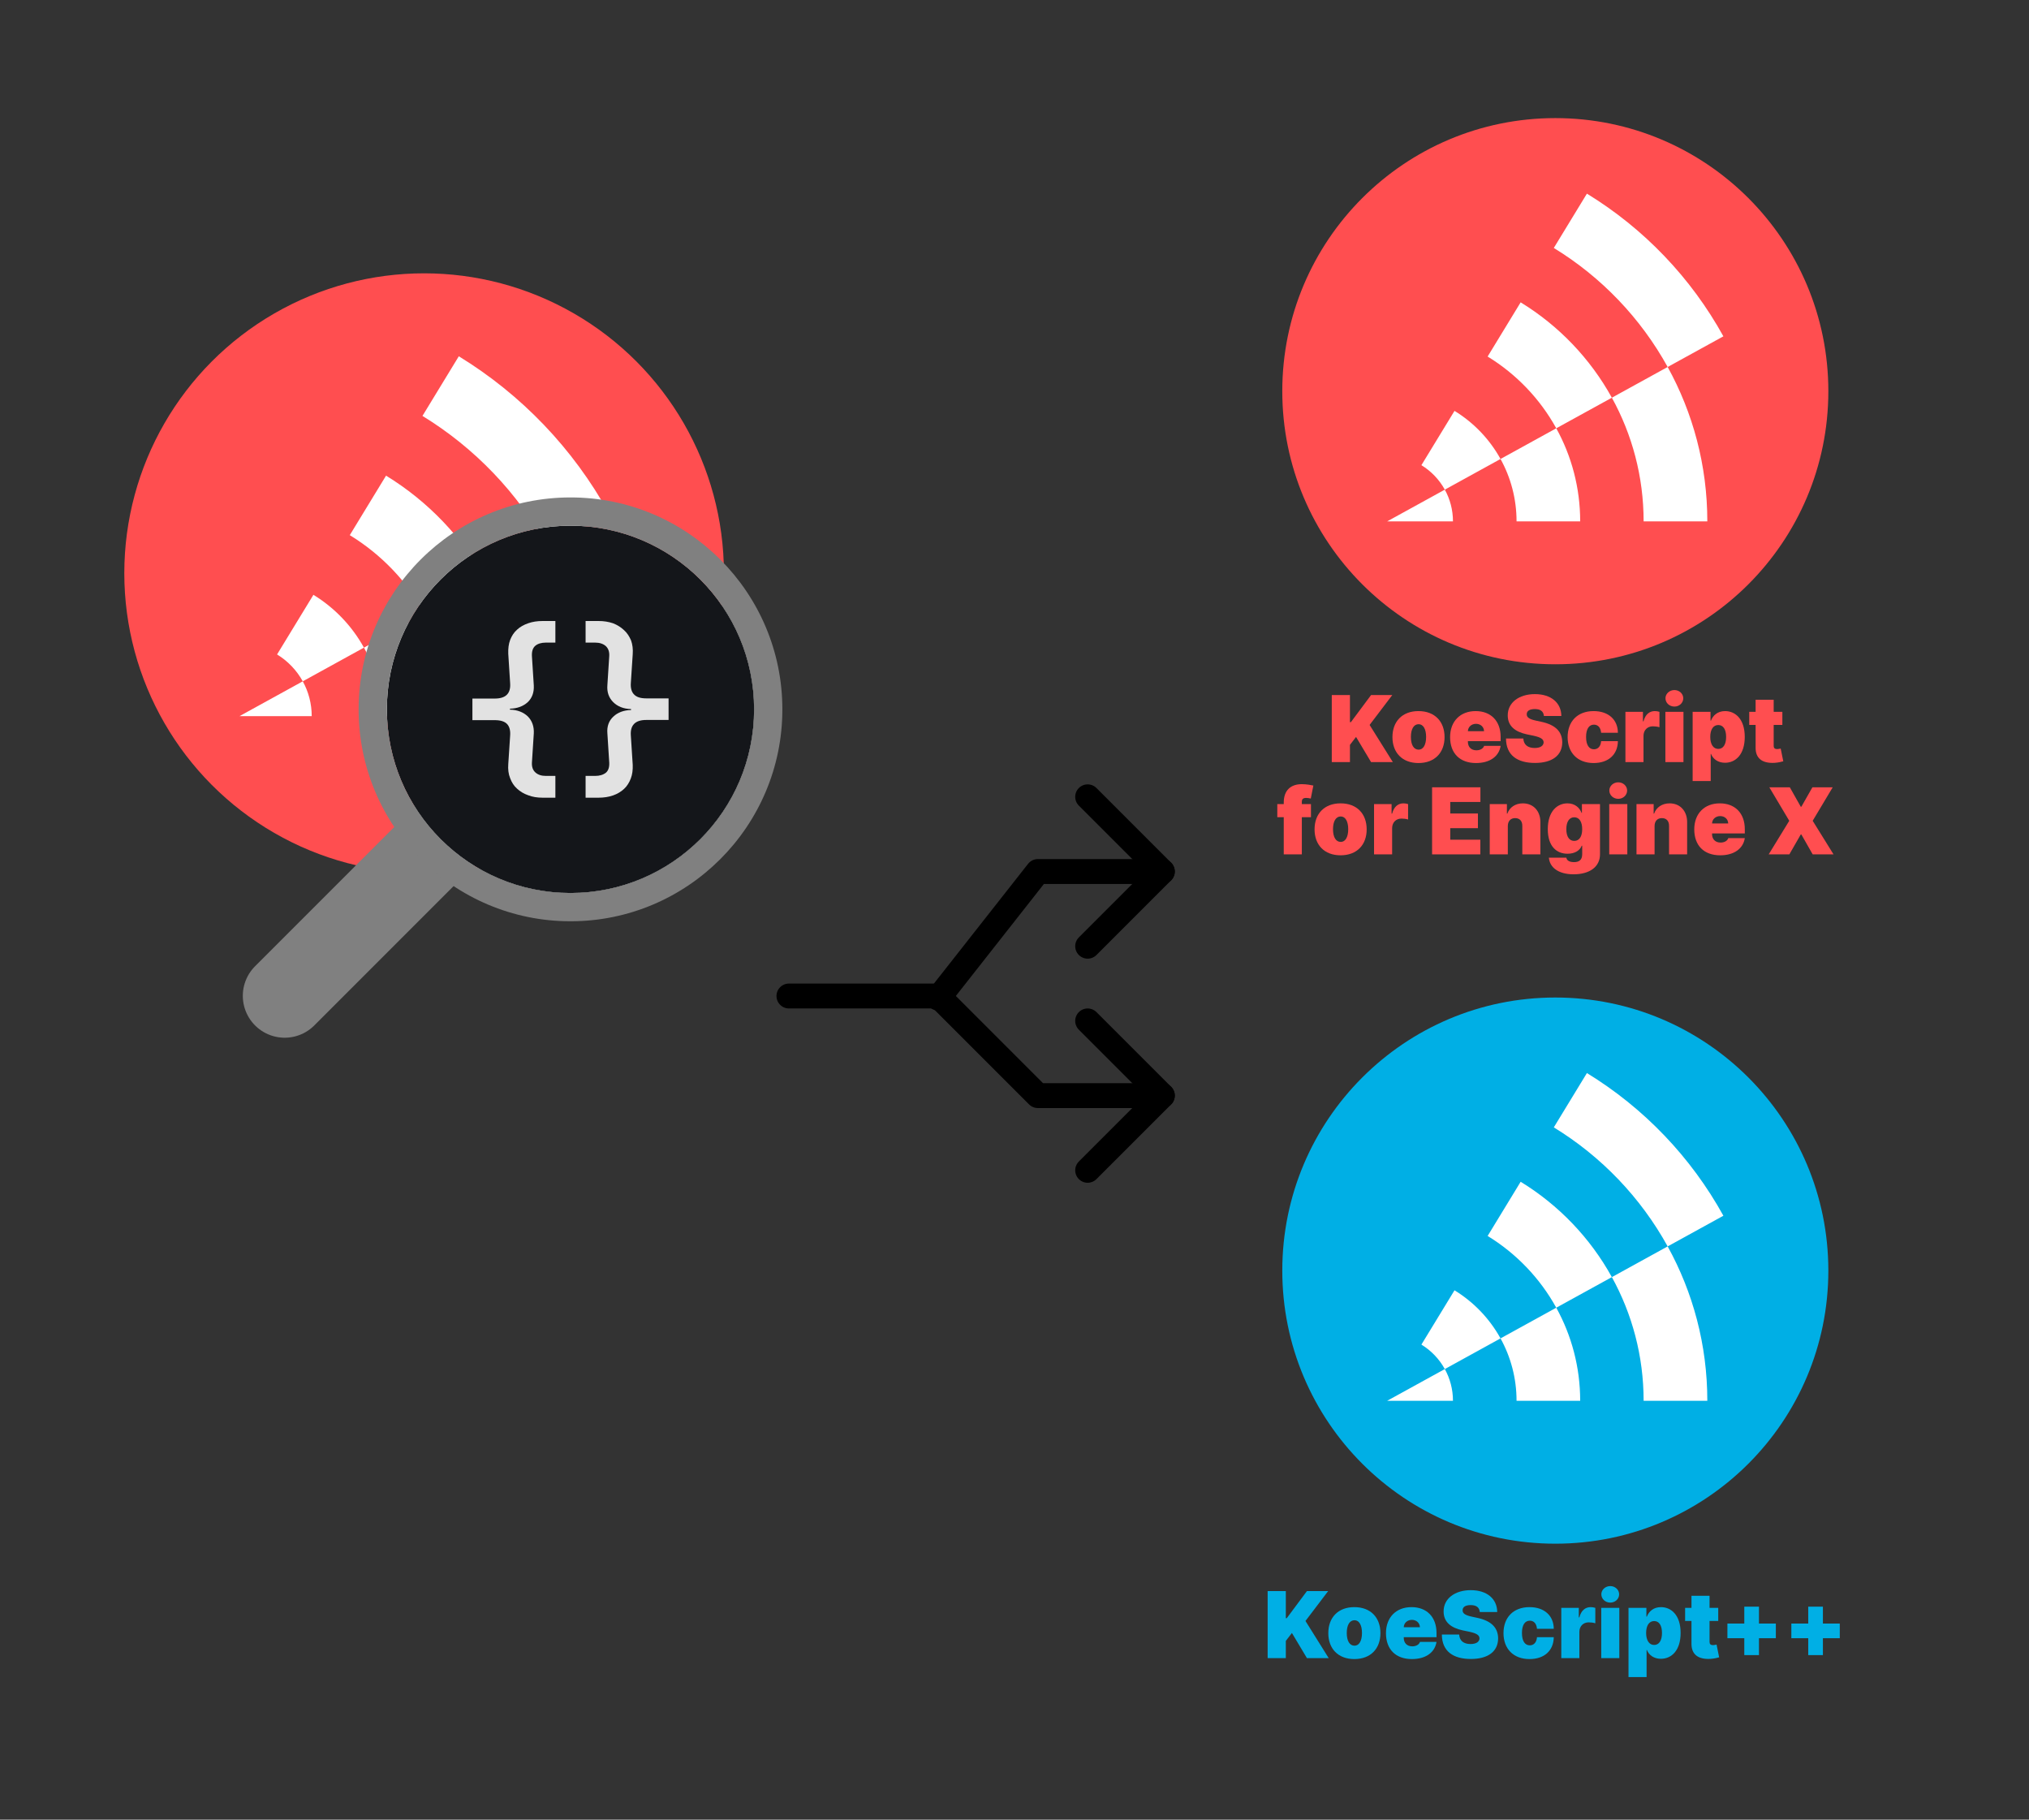 <?xml version="1.0" encoding="UTF-8" standalone="no"?>
<!DOCTYPE svg PUBLIC "-//W3C//DTD SVG 1.1//EN" "http://www.w3.org/Graphics/SVG/1.1/DTD/svg11.dtd">
<svg width="100%" height="100%" viewBox="0 0 416 373" version="1.1" xmlns="http://www.w3.org/2000/svg" xmlns:xlink="http://www.w3.org/1999/xlink" xml:space="preserve" xmlns:serif="http://www.serif.com/" style="fill-rule:evenodd;clip-rule:evenodd;stroke-linecap:round;stroke-linejoin:round;stroke-miterlimit:1.5;">
    <rect x="0" y="0" width="416" height="373" fill="#333333" stroke="none"/>
    <g id="icon.svg" transform="matrix(2.422,0,0,2.422,87.241,117.773)">
        <g transform="matrix(1,0,0,1,-25.5,-25.5)">
            <g transform="matrix(1.196,0,0,1.196,-5.767,-18.943)">
                <g>
                    <g>
                        <circle cx="26.044" cy="37.064" r="21.22" style="fill:rgb(255,78,80);"/>
                        <g transform="matrix(0.897,0,0,0.897,4.589,17.29)">
                            <g>
                                <path d="M15.184,23.75C16.848,24.767 18.227,26.206 19.171,27.917L14.344,30.574C14.794,31.389 15.05,32.326 15.05,33.323L9.348,33.323L14.344,30.574C13.864,29.703 13.162,28.972 12.316,28.454L15.184,23.75ZM20.915,14.349C24.213,16.365 26.946,19.217 28.818,22.609L24.001,25.259C25.322,27.652 26.073,30.4 26.073,33.323L20.56,33.323C20.56,31.364 20.056,29.521 19.171,27.917L24.001,25.259C22.593,22.707 20.536,20.56 18.054,19.043L20.915,14.349ZM38.481,17.292L33.653,19.948C35.843,23.917 37.089,28.475 37.089,33.323L31.57,33.323C31.57,29.44 30.572,25.788 28.818,22.609L33.653,19.948C31.317,15.714 27.906,12.154 23.788,9.637L26.656,4.932C31.591,7.949 35.68,12.217 38.481,17.292Z" style="fill:white;"/>
                            </g>
                        </g>
                    </g>
                </g>
            </g>
        </g>
    </g>
    <g transform="matrix(2.638,0,0,2.638,250.178,162.677)">
        <circle cx="26.044" cy="37.064" r="21.22" style="fill:rgb(0,175,229);"/>
        <g transform="matrix(0.897,0,0,0.897,4.589,17.29)">
            <g>
                <path d="M15.184,23.75C16.848,24.767 18.227,26.206 19.171,27.917L14.344,30.574C14.794,31.389 15.05,32.326 15.05,33.323L9.348,33.323L14.344,30.574C13.864,29.703 13.162,28.972 12.316,28.454L15.184,23.75ZM20.915,14.349C24.213,16.365 26.946,19.217 28.818,22.609L24.001,25.259C25.322,27.652 26.073,30.4 26.073,33.323L20.56,33.323C20.56,31.364 20.056,29.521 19.171,27.917L24.001,25.259C22.593,22.707 20.536,20.56 18.054,19.043L20.915,14.349ZM38.481,17.292L33.653,19.948C35.843,23.917 37.089,28.475 37.089,33.323L31.57,33.323C31.57,29.44 30.572,25.788 28.818,22.609L33.653,19.948C31.317,15.714 27.906,12.154 23.788,9.637L26.656,4.932C31.591,7.949 35.68,12.217 38.481,17.292Z" style="fill:white;"/>
            </g>
        </g>
    </g>
    <g transform="matrix(1.576,0,0,1.576,109.002,237.351)">
        <g transform="matrix(12,0,0,12,95.185,65.064)">
            <path d="M0.047,-0L0.244,-0L0.244,-0.187L0.31,-0.273L0.473,-0L0.709,-0L0.457,-0.403L0.703,-0.727L0.473,-0.727L0.254,-0.433L0.244,-0.433L0.244,-0.727L0.047,-0.727L0.047,-0Z" style="fill:rgb(0,175,229);fill-rule:nonzero;"/>
        </g>
        <g transform="matrix(12,0,0,12,103.281,65.064)">
            <path d="M0.312,0.01C0.49,0.01 0.595,-0.104 0.595,-0.271C0.595,-0.439 0.49,-0.553 0.312,-0.553C0.135,-0.553 0.03,-0.439 0.03,-0.271C0.03,-0.104 0.135,0.01 0.312,0.01ZM0.314,-0.135C0.261,-0.135 0.23,-0.187 0.23,-0.273C0.23,-0.358 0.261,-0.411 0.314,-0.411C0.364,-0.411 0.395,-0.358 0.395,-0.273C0.395,-0.187 0.364,-0.135 0.314,-0.135Z" style="fill:rgb(0,175,229);fill-rule:nonzero;"/>
        </g>
        <g transform="matrix(12,0,0,12,110.781,65.064)">
            <path d="M0.311,0.01C0.462,0.01 0.56,-0.062 0.578,-0.176L0.399,-0.176C0.388,-0.145 0.355,-0.128 0.315,-0.128C0.257,-0.128 0.223,-0.166 0.223,-0.219L0.223,-0.227L0.578,-0.227L0.578,-0.273C0.578,-0.446 0.472,-0.553 0.307,-0.553C0.138,-0.553 0.03,-0.44 0.03,-0.271C0.03,-0.095 0.136,0.01 0.311,0.01ZM0.223,-0.335C0.224,-0.382 0.263,-0.415 0.311,-0.415C0.36,-0.415 0.397,-0.382 0.398,-0.335L0.223,-0.335Z" style="fill:rgb(0,175,229);fill-rule:nonzero;"/>
        </g>
        <g transform="matrix(12,0,0,12,118.077,65.064)">
            <path d="M0.439,-0.5L0.628,-0.5C0.627,-0.643 0.517,-0.737 0.341,-0.737C0.168,-0.737 0.046,-0.644 0.047,-0.506C0.047,-0.392 0.125,-0.329 0.254,-0.301L0.327,-0.286C0.408,-0.268 0.435,-0.248 0.436,-0.214C0.435,-0.179 0.403,-0.153 0.339,-0.153C0.264,-0.153 0.219,-0.189 0.216,-0.256L0.028,-0.256C0.029,-0.073 0.153,0.009 0.342,0.009C0.527,0.009 0.637,-0.071 0.638,-0.214C0.637,-0.325 0.571,-0.403 0.411,-0.437L0.351,-0.45C0.282,-0.465 0.251,-0.485 0.253,-0.52C0.253,-0.552 0.28,-0.575 0.341,-0.575C0.405,-0.575 0.435,-0.547 0.439,-0.5Z" style="fill:rgb(0,175,229);fill-rule:nonzero;"/>
        </g>
        <g transform="matrix(12,0,0,12,126.071,65.064)">
            <path d="M0.312,0.01C0.474,0.01 0.573,-0.083 0.575,-0.227L0.393,-0.227C0.389,-0.17 0.358,-0.139 0.315,-0.139C0.264,-0.139 0.23,-0.183 0.23,-0.273C0.23,-0.362 0.264,-0.406 0.315,-0.406C0.359,-0.406 0.388,-0.375 0.393,-0.318L0.575,-0.318C0.574,-0.46 0.473,-0.553 0.312,-0.553C0.135,-0.553 0.03,-0.439 0.03,-0.271C0.03,-0.104 0.135,0.01 0.312,0.01Z" style="fill:rgb(0,175,229);fill-rule:nonzero;"/>
        </g>
        <g transform="matrix(12,0,0,12,133.349,65.064)">
            <path d="M0.05,-0L0.246,-0L0.246,-0.284C0.246,-0.347 0.289,-0.388 0.347,-0.388C0.367,-0.388 0.399,-0.385 0.419,-0.378L0.419,-0.545C0.403,-0.55 0.386,-0.553 0.369,-0.553C0.311,-0.553 0.266,-0.518 0.246,-0.442L0.24,-0.442L0.24,-0.545L0.05,-0.545L0.05,-0Z" style="fill:rgb(0,175,229);fill-rule:nonzero;"/>
        </g>
        <g transform="matrix(12,0,0,12,138.548,65.064)">
            <path d="M0.05,-0L0.246,-0L0.246,-0.545L0.05,-0.545L0.05,-0ZM0.148,-0.602C0.201,-0.602 0.244,-0.642 0.244,-0.692C0.244,-0.741 0.201,-0.781 0.148,-0.781C0.094,-0.781 0.051,-0.741 0.051,-0.692C0.051,-0.642 0.094,-0.602 0.148,-0.602Z" style="fill:rgb(0,175,229);fill-rule:nonzero;"/>
        </g>
        <g transform="matrix(12,0,0,12,142.094,65.064)">
            <path d="M0.05,0.205L0.246,0.205L0.246,-0.089L0.249,-0.089C0.271,-0.034 0.324,0.007 0.401,0.007C0.517,0.007 0.615,-0.084 0.615,-0.273C0.615,-0.47 0.51,-0.553 0.402,-0.553C0.321,-0.553 0.27,-0.506 0.249,-0.45L0.244,-0.45L0.244,-0.545L0.05,-0.545L0.05,0.205ZM0.241,-0.273C0.241,-0.354 0.274,-0.402 0.328,-0.402C0.382,-0.402 0.413,-0.354 0.413,-0.273C0.413,-0.192 0.382,-0.143 0.328,-0.143C0.274,-0.143 0.241,-0.193 0.241,-0.273Z" style="fill:rgb(0,175,229);fill-rule:nonzero;"/>
        </g>
        <g transform="matrix(12,0,0,12,149.866,65.064)">
            <path d="M0.375,-0.545L0.281,-0.545L0.281,-0.676L0.085,-0.676L0.085,-0.545L0.016,-0.545L0.016,-0.403L0.085,-0.403L0.085,-0.157C0.084,-0.043 0.154,0.015 0.29,0.008C0.334,0.005 0.367,-0.004 0.385,-0.009L0.357,-0.147C0.349,-0.145 0.33,-0.141 0.318,-0.141C0.293,-0.141 0.281,-0.153 0.281,-0.175L0.281,-0.403L0.375,-0.403L0.375,-0.545Z" style="fill:rgb(0,175,229);fill-rule:nonzero;"/>
        </g>
        <g transform="matrix(12,0,0,12,154.554,65.064)">
            <path d="M0.267,-0.033L0.426,-0.033L0.426,-0.216L0.609,-0.216L0.609,-0.375L0.426,-0.375L0.426,-0.558L0.267,-0.558L0.267,-0.375L0.084,-0.375L0.084,-0.216L0.267,-0.216L0.267,-0.033Z" style="fill:rgb(0,175,229);fill-rule:nonzero;"/>
        </g>
        <g transform="matrix(12,0,0,12,162.872,65.064)">
            <path d="M0.267,-0.033L0.426,-0.033L0.426,-0.216L0.609,-0.216L0.609,-0.375L0.426,-0.375L0.426,-0.558L0.267,-0.558L0.267,-0.375L0.084,-0.375L0.084,-0.216L0.267,-0.216L0.267,-0.033Z" style="fill:rgb(0,175,229);fill-rule:nonzero;"/>
        </g>
    </g>
    <g transform="matrix(2.638,0,0,2.638,250.178,-17.588)">
        <circle cx="26.044" cy="37.064" r="21.22" style="fill:rgb(255,78,80);"/>
        <g transform="matrix(0.897,0,0,0.897,4.589,17.29)">
            <g>
                <path d="M15.184,23.75C16.848,24.767 18.227,26.206 19.171,27.917L14.344,30.574C14.794,31.389 15.05,32.326 15.05,33.323L9.348,33.323L14.344,30.574C13.864,29.703 13.162,28.972 12.316,28.454L15.184,23.75ZM20.915,14.349C24.213,16.365 26.946,19.217 28.818,22.609L24.001,25.259C25.322,27.652 26.073,30.4 26.073,33.323L20.56,33.323C20.56,31.364 20.056,29.521 19.171,27.917L24.001,25.259C22.593,22.707 20.536,20.56 18.054,19.043L20.915,14.349ZM38.481,17.292L33.653,19.948C35.843,23.917 37.089,28.475 37.089,33.323L31.57,33.323C31.57,29.44 30.572,25.788 28.818,22.609L33.653,19.948C31.317,15.714 27.906,12.154 23.788,9.637L26.656,4.932C31.591,7.949 35.68,12.217 38.481,17.292Z" style="fill:white;"/>
            </g>
        </g>
    </g>
    <g transform="matrix(1.576,0,0,1.576,109.176,53.679)">
        <g transform="matrix(12,0,0,12,103.418,65.064)">
            <path d="M0.047,-0L0.244,-0L0.244,-0.187L0.31,-0.273L0.473,-0L0.709,-0L0.457,-0.403L0.703,-0.727L0.473,-0.727L0.254,-0.433L0.244,-0.433L0.244,-0.727L0.047,-0.727L0.047,-0Z" style="fill:rgb(255,78,80);fill-rule:nonzero;"/>
        </g>
        <g transform="matrix(12,0,0,12,111.514,65.064)">
            <path d="M0.312,0.01C0.49,0.01 0.595,-0.104 0.595,-0.271C0.595,-0.439 0.49,-0.553 0.312,-0.553C0.135,-0.553 0.03,-0.439 0.03,-0.271C0.03,-0.104 0.135,0.01 0.312,0.01ZM0.314,-0.135C0.261,-0.135 0.23,-0.187 0.23,-0.273C0.23,-0.358 0.261,-0.411 0.314,-0.411C0.364,-0.411 0.395,-0.358 0.395,-0.273C0.395,-0.187 0.364,-0.135 0.314,-0.135Z" style="fill:rgb(255,78,80);fill-rule:nonzero;"/>
        </g>
        <g transform="matrix(12,0,0,12,119.014,65.064)">
            <path d="M0.311,0.01C0.462,0.01 0.56,-0.062 0.578,-0.176L0.399,-0.176C0.388,-0.145 0.355,-0.128 0.315,-0.128C0.257,-0.128 0.223,-0.166 0.223,-0.219L0.223,-0.227L0.578,-0.227L0.578,-0.273C0.578,-0.446 0.472,-0.553 0.307,-0.553C0.138,-0.553 0.03,-0.44 0.03,-0.271C0.03,-0.095 0.136,0.01 0.311,0.01ZM0.223,-0.335C0.224,-0.382 0.263,-0.415 0.311,-0.415C0.36,-0.415 0.397,-0.382 0.398,-0.335L0.223,-0.335Z" style="fill:rgb(255,78,80);fill-rule:nonzero;"/>
        </g>
        <g transform="matrix(12,0,0,12,126.31,65.064)">
            <path d="M0.439,-0.5L0.628,-0.5C0.627,-0.643 0.517,-0.737 0.341,-0.737C0.168,-0.737 0.046,-0.644 0.047,-0.506C0.047,-0.392 0.125,-0.329 0.254,-0.301L0.327,-0.286C0.408,-0.268 0.435,-0.248 0.436,-0.214C0.435,-0.179 0.403,-0.153 0.339,-0.153C0.264,-0.153 0.219,-0.189 0.216,-0.256L0.028,-0.256C0.029,-0.073 0.153,0.009 0.342,0.009C0.527,0.009 0.637,-0.071 0.638,-0.214C0.637,-0.325 0.571,-0.403 0.411,-0.437L0.351,-0.45C0.282,-0.465 0.251,-0.485 0.253,-0.52C0.253,-0.552 0.28,-0.575 0.341,-0.575C0.405,-0.575 0.435,-0.547 0.439,-0.5Z" style="fill:rgb(255,78,80);fill-rule:nonzero;"/>
        </g>
        <g transform="matrix(12,0,0,12,134.304,65.064)">
            <path d="M0.312,0.01C0.474,0.01 0.573,-0.083 0.575,-0.227L0.393,-0.227C0.389,-0.17 0.358,-0.139 0.315,-0.139C0.264,-0.139 0.23,-0.183 0.23,-0.273C0.23,-0.362 0.264,-0.406 0.315,-0.406C0.359,-0.406 0.388,-0.375 0.393,-0.318L0.575,-0.318C0.574,-0.46 0.473,-0.553 0.312,-0.553C0.135,-0.553 0.03,-0.439 0.03,-0.271C0.03,-0.104 0.135,0.01 0.312,0.01Z" style="fill:rgb(255,78,80);fill-rule:nonzero;"/>
        </g>
        <g transform="matrix(12,0,0,12,141.582,65.064)">
            <path d="M0.05,-0L0.246,-0L0.246,-0.284C0.246,-0.347 0.289,-0.388 0.347,-0.388C0.367,-0.388 0.399,-0.385 0.419,-0.378L0.419,-0.545C0.403,-0.55 0.386,-0.553 0.369,-0.553C0.311,-0.553 0.266,-0.518 0.246,-0.442L0.24,-0.442L0.24,-0.545L0.05,-0.545L0.05,-0Z" style="fill:rgb(255,78,80);fill-rule:nonzero;"/>
        </g>
        <g transform="matrix(12,0,0,12,146.781,65.064)">
            <path d="M0.05,-0L0.246,-0L0.246,-0.545L0.05,-0.545L0.05,-0ZM0.148,-0.602C0.201,-0.602 0.244,-0.642 0.244,-0.692C0.244,-0.741 0.201,-0.781 0.148,-0.781C0.094,-0.781 0.051,-0.741 0.051,-0.692C0.051,-0.642 0.094,-0.602 0.148,-0.602Z" style="fill:rgb(255,78,80);fill-rule:nonzero;"/>
        </g>
        <g transform="matrix(12,0,0,12,150.327,65.064)">
            <path d="M0.05,0.205L0.246,0.205L0.246,-0.089L0.249,-0.089C0.271,-0.034 0.324,0.007 0.401,0.007C0.517,0.007 0.615,-0.084 0.615,-0.273C0.615,-0.47 0.51,-0.553 0.402,-0.553C0.321,-0.553 0.27,-0.506 0.249,-0.45L0.244,-0.45L0.244,-0.545L0.05,-0.545L0.05,0.205ZM0.241,-0.273C0.241,-0.354 0.274,-0.402 0.328,-0.402C0.382,-0.402 0.413,-0.354 0.413,-0.273C0.413,-0.192 0.382,-0.143 0.328,-0.143C0.274,-0.143 0.241,-0.193 0.241,-0.273Z" style="fill:rgb(255,78,80);fill-rule:nonzero;"/>
        </g>
        <g transform="matrix(12,0,0,12,158.099,65.064)">
            <path d="M0.375,-0.545L0.281,-0.545L0.281,-0.676L0.085,-0.676L0.085,-0.545L0.016,-0.545L0.016,-0.403L0.085,-0.403L0.085,-0.157C0.084,-0.043 0.154,0.015 0.29,0.008C0.334,0.005 0.367,-0.004 0.385,-0.009L0.357,-0.147C0.349,-0.145 0.33,-0.141 0.318,-0.141C0.293,-0.141 0.281,-0.153 0.281,-0.175L0.281,-0.403L0.375,-0.403L0.375,-0.545Z" style="fill:rgb(255,78,80);fill-rule:nonzero;"/>
        </g>
        <g transform="matrix(12,0,0,12,96.761,77.064)">
            <path d="M0.376,-0.545L0.277,-0.545L0.277,-0.57C0.277,-0.595 0.287,-0.612 0.324,-0.612C0.338,-0.612 0.359,-0.609 0.374,-0.605L0.402,-0.746C0.379,-0.751 0.327,-0.761 0.277,-0.761C0.158,-0.761 0.081,-0.696 0.081,-0.561L0.081,-0.545L0.011,-0.545L0.011,-0.403L0.081,-0.403L0.081,-0L0.277,-0L0.277,-0.403L0.376,-0.403L0.376,-0.545Z" style="fill:rgb(255,78,80);fill-rule:nonzero;"/>
        </g>
        <g transform="matrix(12,0,0,12,101.381,77.064)">
            <path d="M0.312,0.01C0.49,0.01 0.595,-0.104 0.595,-0.271C0.595,-0.439 0.49,-0.553 0.312,-0.553C0.135,-0.553 0.03,-0.439 0.03,-0.271C0.03,-0.104 0.135,0.01 0.312,0.01ZM0.314,-0.135C0.261,-0.135 0.23,-0.187 0.23,-0.273C0.23,-0.358 0.261,-0.411 0.314,-0.411C0.364,-0.411 0.395,-0.358 0.395,-0.273C0.395,-0.187 0.364,-0.135 0.314,-0.135Z" style="fill:rgb(255,78,80);fill-rule:nonzero;"/>
        </g>
        <g transform="matrix(12,0,0,12,108.881,77.064)">
            <path d="M0.05,-0L0.246,-0L0.246,-0.284C0.246,-0.347 0.289,-0.388 0.347,-0.388C0.367,-0.388 0.399,-0.385 0.419,-0.378L0.419,-0.545C0.403,-0.55 0.386,-0.553 0.369,-0.553C0.311,-0.553 0.266,-0.518 0.246,-0.442L0.24,-0.442L0.24,-0.545L0.05,-0.545L0.05,-0Z" style="fill:rgb(255,78,80);fill-rule:nonzero;"/>
        </g>
        <g transform="matrix(12,0,0,12,116.466,77.064)">
            <path d="M0.047,-0L0.57,-0L0.57,-0.159L0.244,-0.159L0.244,-0.284L0.544,-0.284L0.544,-0.443L0.244,-0.443L0.244,-0.568L0.571,-0.568L0.571,-0.727L0.047,-0.727L0.047,-0Z" style="fill:rgb(255,78,80);fill-rule:nonzero;"/>
        </g>
        <g transform="matrix(12,0,0,12,123.932,77.064)">
            <path d="M0.246,-0.307C0.246,-0.361 0.277,-0.393 0.325,-0.393C0.375,-0.393 0.404,-0.361 0.403,-0.307L0.403,-0L0.599,-0L0.599,-0.348C0.6,-0.467 0.525,-0.553 0.409,-0.553C0.329,-0.553 0.265,-0.511 0.241,-0.442L0.236,-0.442L0.236,-0.545L0.05,-0.545L0.05,-0L0.246,-0L0.246,-0.307Z" style="fill:rgb(255,78,80);fill-rule:nonzero;"/>
        </g>
        <g transform="matrix(12,0,0,12,131.687,77.064)">
            <path d="M0.312,0.216C0.485,0.216 0.599,0.137 0.599,-0.001L0.599,-0.545L0.403,-0.545L0.403,-0.45L0.399,-0.45C0.378,-0.506 0.327,-0.553 0.246,-0.553C0.138,-0.553 0.033,-0.47 0.033,-0.273C0.033,-0.084 0.131,-0.007 0.247,-0.007C0.321,-0.007 0.379,-0.038 0.401,-0.094L0.406,-0.094L0.406,-0.001C0.406,0.063 0.369,0.084 0.318,0.084C0.273,0.084 0.24,0.07 0.234,0.036L0.045,0.036C0.053,0.141 0.148,0.216 0.312,0.216ZM0.32,-0.146C0.266,-0.146 0.234,-0.192 0.234,-0.273C0.234,-0.354 0.266,-0.402 0.32,-0.402C0.374,-0.402 0.406,-0.354 0.406,-0.273C0.406,-0.193 0.374,-0.146 0.32,-0.146Z" style="fill:rgb(255,78,80);fill-rule:nonzero;"/>
        </g>
        <g transform="matrix(12,0,0,12,139.477,77.064)">
            <path d="M0.05,-0L0.246,-0L0.246,-0.545L0.05,-0.545L0.05,-0ZM0.148,-0.602C0.201,-0.602 0.244,-0.642 0.244,-0.692C0.244,-0.741 0.201,-0.781 0.148,-0.781C0.094,-0.781 0.051,-0.741 0.051,-0.692C0.051,-0.642 0.094,-0.602 0.148,-0.602Z" style="fill:rgb(255,78,80);fill-rule:nonzero;"/>
        </g>
        <g transform="matrix(12,0,0,12,143.023,77.064)">
            <path d="M0.246,-0.307C0.246,-0.361 0.277,-0.393 0.325,-0.393C0.375,-0.393 0.404,-0.361 0.403,-0.307L0.403,-0L0.599,-0L0.599,-0.348C0.6,-0.467 0.525,-0.553 0.409,-0.553C0.329,-0.553 0.265,-0.511 0.241,-0.442L0.236,-0.442L0.236,-0.545L0.05,-0.545L0.05,-0L0.246,-0L0.246,-0.307Z" style="fill:rgb(255,78,80);fill-rule:nonzero;"/>
        </g>
        <g transform="matrix(12,0,0,12,150.778,77.064)">
            <path d="M0.311,0.01C0.462,0.01 0.56,-0.062 0.578,-0.176L0.399,-0.176C0.388,-0.145 0.355,-0.128 0.315,-0.128C0.257,-0.128 0.223,-0.166 0.223,-0.219L0.223,-0.227L0.578,-0.227L0.578,-0.273C0.578,-0.446 0.472,-0.553 0.307,-0.553C0.138,-0.553 0.03,-0.44 0.03,-0.271C0.03,-0.095 0.136,0.01 0.311,0.01ZM0.223,-0.335C0.224,-0.382 0.263,-0.415 0.311,-0.415C0.36,-0.415 0.397,-0.382 0.398,-0.335L0.223,-0.335Z" style="fill:rgb(255,78,80);fill-rule:nonzero;"/>
        </g>
        <g transform="matrix(12,0,0,12,160.46,77.064)">
            <path d="M0.259,-0.727L0.037,-0.727L0.253,-0.364L0.03,-0L0.254,-0L0.378,-0.216L0.384,-0.216L0.507,-0L0.733,-0L0.507,-0.364L0.724,-0.727L0.504,-0.727L0.384,-0.516L0.378,-0.516L0.259,-0.727Z" style="fill:rgb(255,78,80);fill-rule:nonzero;"/>
        </g>
    </g>
    <g transform="matrix(-0.742,0,0,0.742,251.877,-6.527)">
        <path d="M181.748,204.855L260.794,283.902" style="fill:none;stroke:rgb(128,128,128);stroke-width:23.14px;"/>
    </g>
    <g transform="matrix(0.968,0,0,0.968,-82.748,-56.785)">
        <circle cx="206.316" cy="208.874" r="38.89" style="fill:white;"/>
        <clipPath id="_clip1">
            <circle cx="206.316" cy="208.874" r="38.89"/>
        </clipPath>
        <g clip-path="url(#_clip1)">
            <g transform="matrix(0.892,0,0,0.892,44.273,26.229)">
                <rect x="57.709" y="141.133" width="225.888" height="123.384" style="fill:rgb(20,22,26);"/>
            </g>
            <g transform="matrix(1.988,0,0,1.988,-112.396,-165.631)">
                <g transform="matrix(20,0,0,20,148.288,195.573)">
                    <path d="M0.198,-0.417C0.257,-0.417 0.284,-0.444 0.28,-0.499L0.27,-0.656C0.269,-0.683 0.272,-0.708 0.28,-0.729C0.288,-0.75 0.3,-0.769 0.317,-0.784C0.333,-0.799 0.353,-0.81 0.376,-0.818C0.399,-0.826 0.424,-0.83 0.453,-0.83L0.521,-0.83L0.521,-0.715L0.47,-0.715C0.446,-0.715 0.427,-0.709 0.414,-0.698C0.401,-0.687 0.395,-0.669 0.396,-0.644L0.406,-0.487C0.408,-0.45 0.397,-0.42 0.374,-0.398C0.35,-0.376 0.318,-0.364 0.279,-0.363L0.279,-0.358C0.319,-0.357 0.351,-0.344 0.374,-0.322C0.397,-0.299 0.408,-0.268 0.406,-0.231L0.396,-0.075C0.395,-0.053 0.401,-0.036 0.414,-0.024C0.428,-0.011 0.447,-0.005 0.47,-0.005L0.521,-0.005L0.521,0.111L0.453,0.111C0.425,0.111 0.399,0.107 0.376,0.098C0.353,0.09 0.333,0.078 0.317,0.063C0.3,0.048 0.288,0.029 0.28,0.007C0.271,-0.015 0.268,-0.04 0.27,-0.067L0.28,-0.219C0.282,-0.246 0.277,-0.267 0.264,-0.281C0.251,-0.295 0.229,-0.302 0.198,-0.302L0.079,-0.302L0.079,-0.417L0.198,-0.417Z" style="fill:rgb(226,226,226);fill-rule:nonzero;"/>
                </g>
                <g transform="matrix(20,0,0,20,160.288,195.573)">
                    <path d="M0.082,0.111L0.082,-0.005L0.133,-0.005C0.157,-0.005 0.176,-0.011 0.19,-0.022C0.203,-0.033 0.209,-0.051 0.208,-0.075L0.198,-0.232C0.195,-0.269 0.206,-0.299 0.23,-0.321C0.253,-0.343 0.285,-0.355 0.324,-0.356L0.324,-0.361C0.284,-0.362 0.252,-0.375 0.229,-0.398C0.206,-0.421 0.195,-0.451 0.198,-0.488L0.208,-0.644C0.209,-0.667 0.203,-0.684 0.189,-0.697C0.175,-0.709 0.156,-0.715 0.133,-0.715L0.082,-0.715L0.082,-0.83L0.151,-0.83C0.179,-0.83 0.204,-0.826 0.228,-0.818C0.251,-0.809 0.27,-0.797 0.286,-0.782C0.303,-0.767 0.315,-0.748 0.324,-0.727C0.332,-0.705 0.335,-0.68 0.333,-0.653L0.323,-0.5C0.321,-0.473 0.327,-0.452 0.34,-0.439C0.353,-0.425 0.374,-0.418 0.405,-0.418L0.524,-0.418L0.524,-0.303L0.405,-0.303C0.346,-0.303 0.319,-0.275 0.323,-0.22L0.333,-0.064C0.334,-0.037 0.331,-0.013 0.323,0.008C0.315,0.03 0.303,0.049 0.287,0.064C0.271,0.079 0.251,0.091 0.228,0.099C0.205,0.107 0.179,0.111 0.151,0.111L0.082,0.111Z" style="fill:rgb(226,226,226);fill-rule:nonzero;"/>
                </g>
            </g>
        </g>
        <path d="M206.316,163.998C181.548,163.998 161.439,184.106 161.439,208.874C161.439,233.642 181.548,253.75 206.316,253.75C231.084,253.75 251.192,233.642 251.192,208.874C251.192,184.106 231.084,163.998 206.316,163.998ZM206.316,169.984C227.78,169.984 245.206,187.41 245.206,208.874C245.206,230.338 227.78,247.764 206.316,247.764C184.852,247.764 167.426,230.338 167.426,208.874C167.426,187.41 184.852,169.984 206.316,169.984Z" style="fill:rgb(128,128,128);"/>
    </g>
    <g id="fork_git.svg" transform="matrix(5.104,0,0,5.104,202.583,199.061)">
        <g transform="matrix(1,0,0,1,-10.5,-10.5)">
            <g transform="matrix(1,0,0,1,2,3)">
                <path d="M12.5,0.5L15.5,3.5L12.5,6.5" style="fill:none;stroke:black;stroke-width:1px;stroke-miterlimit:4;"/>
                <path d="M15.5,3.5L10.5,3.5L6.5,8.586" style="fill:none;stroke:black;stroke-width:1px;stroke-miterlimit:4;"/>
                <path d="M12.5,9.5L15.5,12.5L12.5,15.5" style="fill:none;stroke:black;stroke-width:1px;stroke-miterlimit:4;"/>
                <path d="M15.5,12.5L10.5,12.5L6.5,8.5L0.5,8.5" style="fill:none;stroke:black;stroke-width:1px;stroke-miterlimit:4;"/>
            </g>
        </g>
    </g>
</svg>
